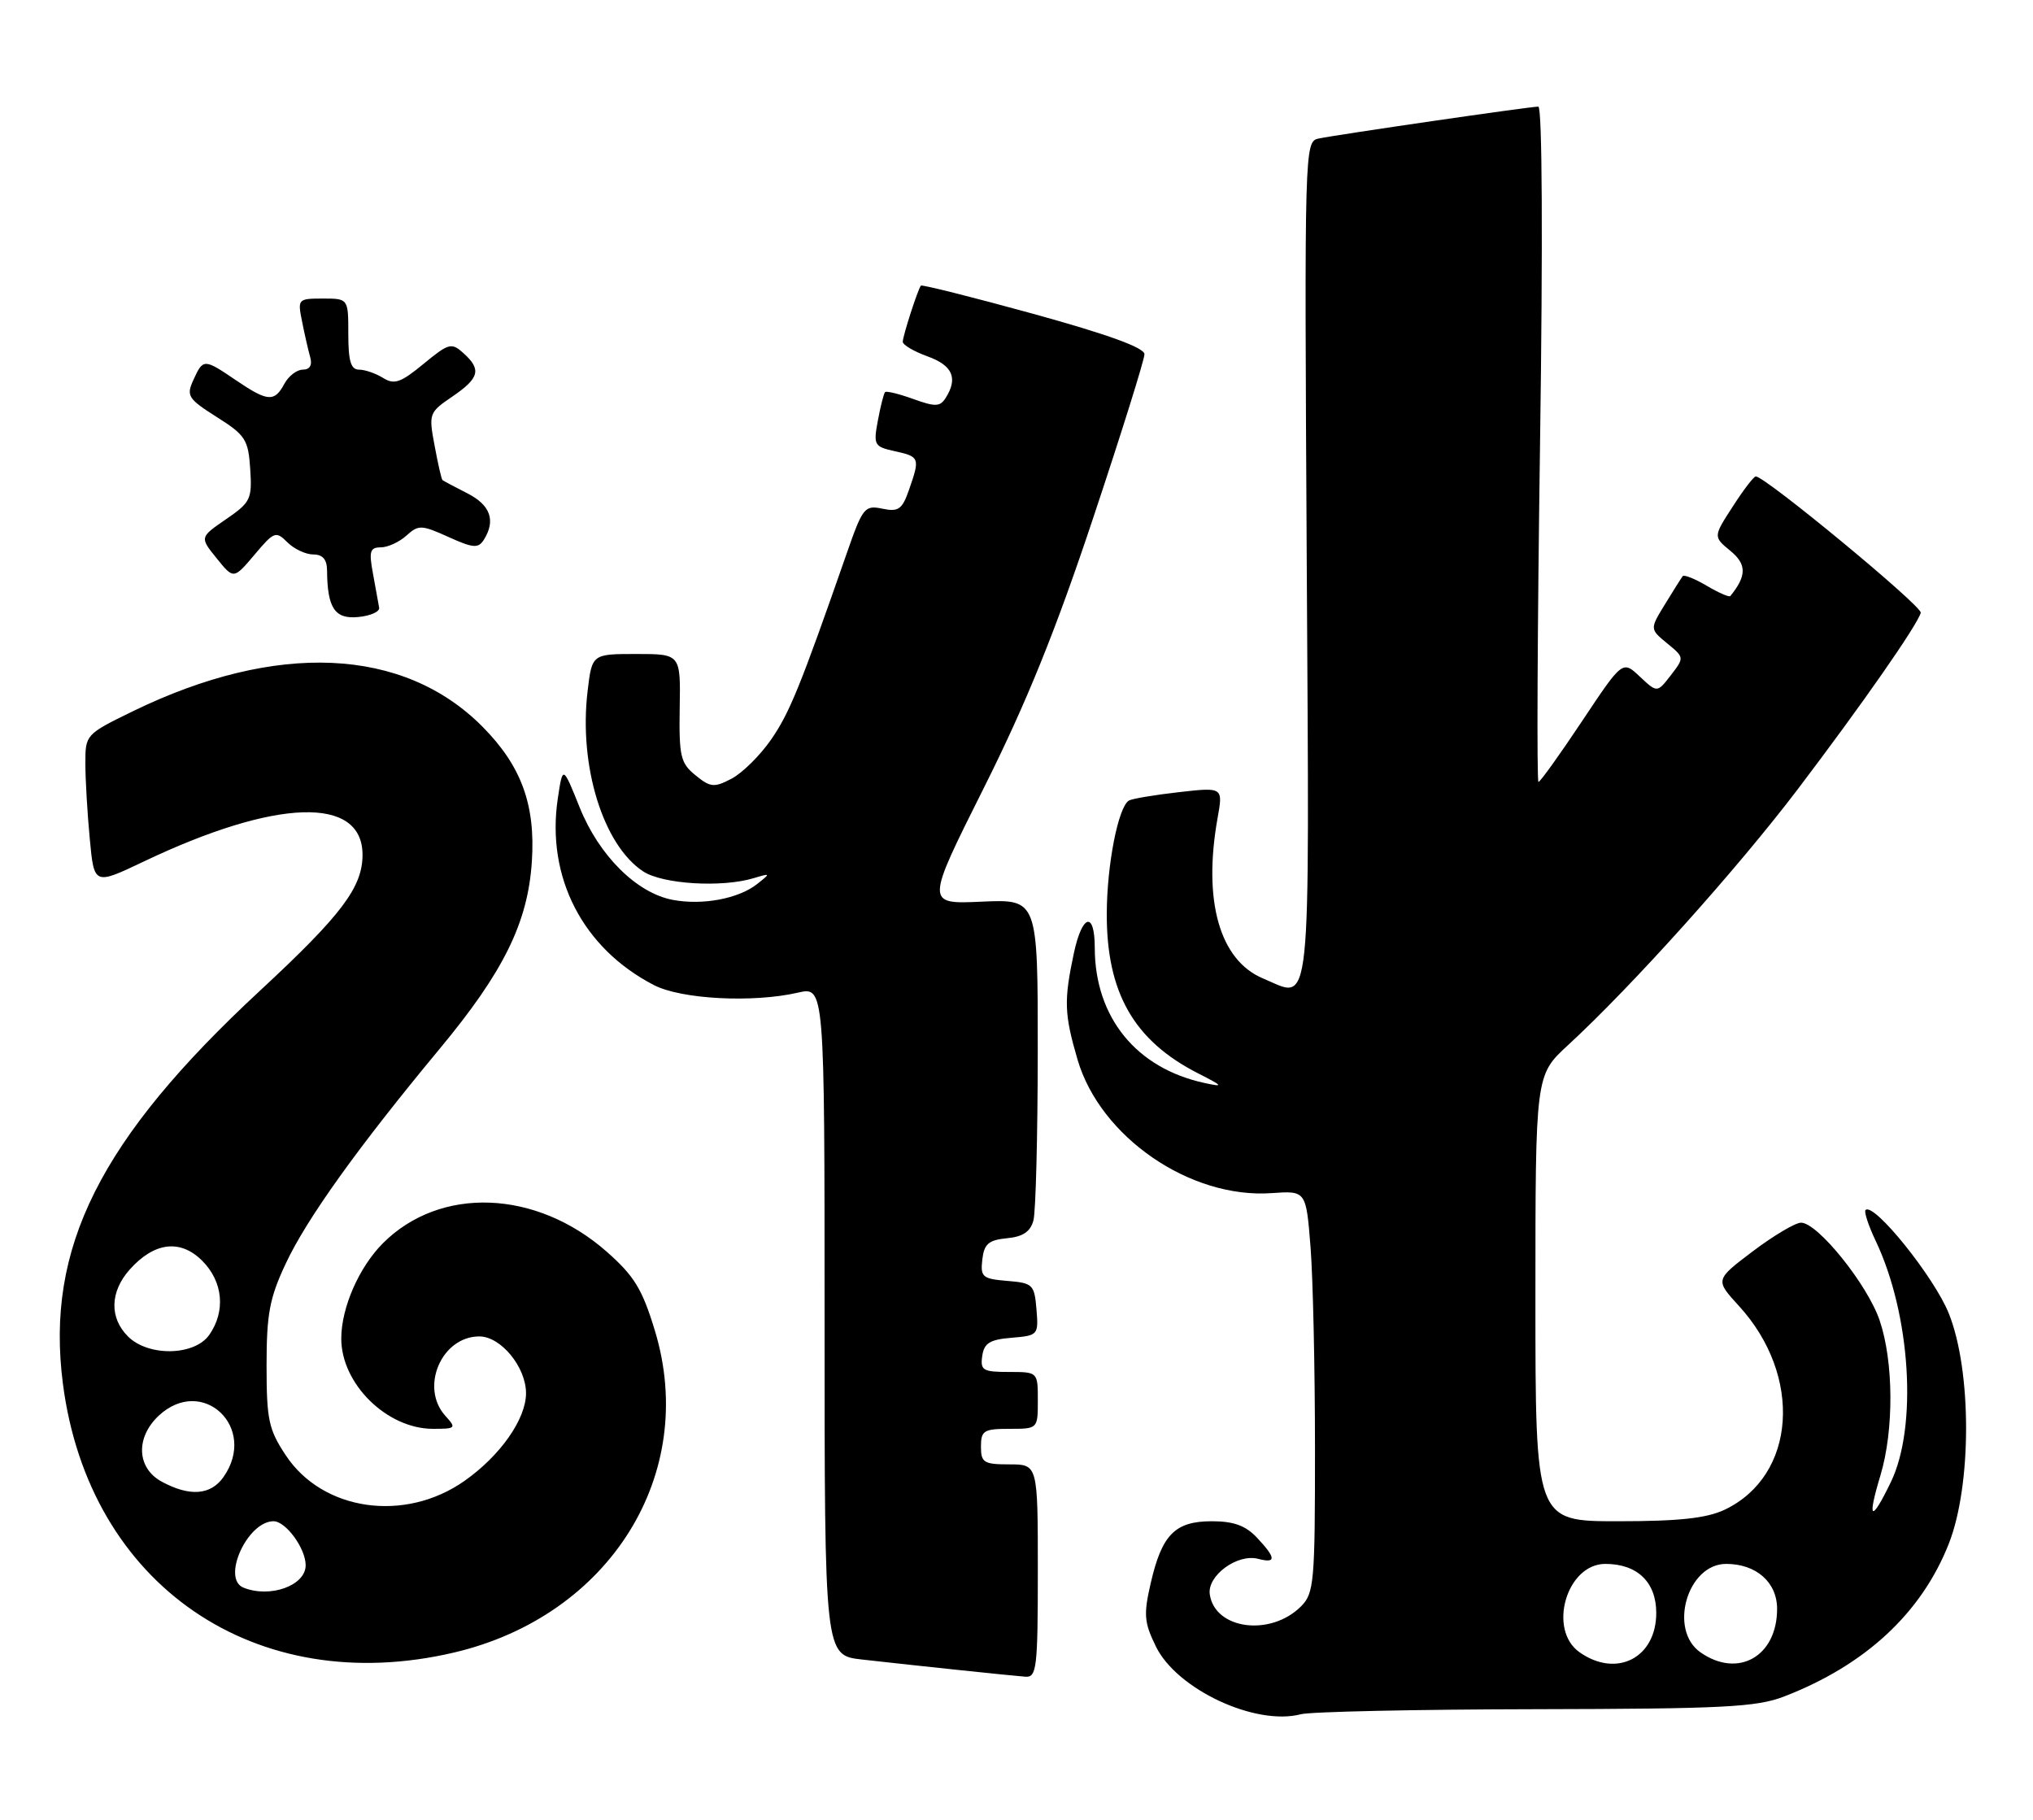 <?xml version="1.0" encoding="UTF-8" standalone="no"?>
<!DOCTYPE svg PUBLIC "-//W3C//DTD SVG 1.1//EN" "http://www.w3.org/Graphics/SVG/1.1/DTD/svg11.dtd" >
<svg xmlns="http://www.w3.org/2000/svg" xmlns:xlink="http://www.w3.org/1999/xlink" version="1.1" viewBox="0 0 286 256">
 <g >
 <path fill="currentColor"
d=" M 216.00 240.44 C 242.40 240.39 247.10 240.15 250.97 238.66 C 262.42 234.24 270.31 226.92 274.16 217.15 C 277.39 208.92 277.40 192.87 274.16 184.78 C 272.12 179.66 263.59 169.07 262.44 170.22 C 262.21 170.46 262.85 172.42 263.88 174.58 C 268.79 184.93 269.78 200.70 266.00 208.50 C 263.21 214.26 262.63 213.88 264.54 207.54 C 266.45 201.19 266.40 191.53 264.42 185.73 C 262.71 180.70 255.71 172.00 253.37 172.00 C 252.57 172.00 249.52 173.81 246.59 176.02 C 241.27 180.04 241.27 180.04 244.62 183.70 C 253.66 193.57 252.68 207.60 242.62 212.38 C 240.07 213.58 236.23 214.00 227.60 214.00 C 216.00 214.00 216.00 214.00 216.00 182.63 C 216.00 151.25 216.00 151.25 220.56 147.05 C 229.63 138.69 244.35 122.29 252.91 111.02 C 261.96 99.09 269.72 87.97 270.21 86.20 C 270.46 85.31 248.33 67.02 247.00 67.02 C 246.72 67.02 245.26 68.92 243.76 71.26 C 241.01 75.50 241.01 75.50 243.44 77.50 C 245.74 79.39 245.73 81.01 243.42 83.85 C 243.27 84.04 241.77 83.39 240.10 82.40 C 238.43 81.41 236.91 80.81 236.72 81.05 C 236.53 81.30 235.41 83.07 234.23 85.00 C 232.09 88.49 232.09 88.49 234.53 90.50 C 236.96 92.49 236.96 92.51 235.05 94.99 C 233.13 97.47 233.13 97.47 230.69 95.18 C 228.26 92.89 228.26 92.89 222.56 101.45 C 219.43 106.15 216.67 110.00 216.43 110.00 C 216.18 110.00 216.28 88.62 216.65 62.50 C 217.06 34.03 216.96 15.00 216.41 15.00 C 215.25 14.99 188.17 18.93 185.50 19.49 C 183.52 19.91 183.50 20.58 183.83 78.96 C 184.20 144.34 184.60 140.53 177.68 137.64 C 171.58 135.09 169.21 126.74 171.28 115.12 C 172.07 110.73 172.07 110.73 165.82 111.44 C 162.38 111.83 159.23 112.36 158.81 112.62 C 157.31 113.54 155.72 121.64 155.70 128.50 C 155.66 139.65 159.51 146.39 168.56 151.00 C 172.08 152.79 172.18 152.94 169.50 152.36 C 159.86 150.30 154.02 143.12 154.01 133.31 C 154.00 128.14 152.26 128.58 151.08 134.04 C 149.65 140.75 149.71 142.65 151.59 149.07 C 154.79 159.96 167.44 168.66 178.91 167.84 C 183.74 167.50 183.74 167.50 184.37 175.50 C 184.71 179.90 184.99 192.61 184.99 203.75 C 185.00 222.58 184.86 224.14 183.03 225.97 C 178.74 230.26 170.90 229.23 170.19 224.28 C 169.81 221.65 174.08 218.52 177.00 219.29 C 179.57 219.96 179.53 219.19 176.83 216.31 C 175.23 214.61 173.55 214.00 170.48 214.00 C 165.31 214.00 163.46 215.87 161.89 222.67 C 160.86 227.13 160.95 228.22 162.61 231.62 C 165.55 237.65 176.62 242.82 183.00 241.15 C 184.38 240.79 199.22 240.47 216.00 240.44 Z  M 146.00 221.00 C 146.00 206.00 146.00 206.00 142.00 206.00 C 138.40 206.00 138.00 205.75 138.00 203.50 C 138.00 201.25 138.40 201.00 142.00 201.00 C 146.00 201.00 146.00 201.00 146.00 197.00 C 146.00 193.00 146.00 193.00 141.93 193.00 C 138.28 193.00 137.89 192.77 138.18 190.75 C 138.44 188.94 139.24 188.44 142.31 188.19 C 146.03 187.88 146.11 187.80 145.81 184.19 C 145.52 180.70 145.29 180.48 141.69 180.19 C 138.21 179.90 137.91 179.64 138.19 177.19 C 138.44 174.99 139.07 174.44 141.65 174.19 C 143.90 173.98 144.96 173.26 145.38 171.69 C 145.71 170.49 145.98 159.82 145.99 147.99 C 146.00 126.49 146.00 126.49 138.11 126.84 C 130.21 127.20 130.21 127.20 138.40 110.85 C 144.40 98.87 148.51 88.72 153.79 72.85 C 157.76 60.95 161.00 50.59 161.00 49.83 C 161.00 48.91 155.86 47.05 145.40 44.16 C 136.82 41.80 129.69 40.01 129.55 40.18 C 129.11 40.74 127.00 47.27 127.00 48.08 C 127.00 48.52 128.57 49.44 130.50 50.14 C 134.02 51.41 134.79 53.20 133.04 55.97 C 132.25 57.23 131.58 57.25 128.48 56.13 C 126.48 55.41 124.70 54.97 124.51 55.16 C 124.33 55.35 123.87 57.14 123.50 59.15 C 122.85 62.62 122.97 62.83 125.91 63.48 C 129.38 64.24 129.44 64.43 127.88 68.90 C 126.92 71.66 126.40 72.03 124.13 71.56 C 121.65 71.04 121.36 71.40 119.15 77.75 C 112.60 96.54 111.08 100.28 108.47 104.05 C 106.91 106.30 104.40 108.77 102.90 109.55 C 100.46 110.82 99.93 110.77 97.84 109.06 C 95.74 107.36 95.51 106.40 95.62 99.58 C 95.75 92.00 95.75 92.00 89.51 92.00 C 83.28 92.00 83.28 92.00 82.66 97.25 C 81.41 107.77 84.85 118.89 90.49 122.59 C 93.22 124.38 101.52 124.89 106.01 123.54 C 108.43 122.81 108.44 122.84 106.50 124.37 C 103.88 126.43 98.82 127.38 94.65 126.59 C 89.58 125.64 84.28 120.38 81.55 113.59 C 79.17 107.67 79.17 107.67 78.47 112.33 C 76.82 123.39 81.97 133.40 92.00 138.58 C 95.85 140.57 105.90 141.10 112.25 139.64 C 116.00 138.78 116.00 138.78 116.00 185.82 C 116.00 232.86 116.00 232.86 121.25 233.45 C 129.13 234.34 142.27 235.72 144.25 235.87 C 145.84 235.99 146.00 234.67 146.00 221.00 Z  M 63.91 232.46 C 85.82 227.30 98.25 207.35 92.13 187.19 C 90.35 181.33 89.22 179.49 85.35 176.08 C 75.42 167.34 61.94 166.83 53.88 174.88 C 50.51 178.26 48.02 183.93 48.01 188.28 C 47.99 194.65 54.41 200.99 60.90 201.00 C 64.14 201.00 64.23 200.91 62.65 199.17 C 59.04 195.18 62.11 188.00 67.43 188.00 C 70.46 188.00 74.00 192.31 74.00 195.99 C 74.00 199.63 70.38 204.78 65.35 208.32 C 56.95 214.23 45.39 212.57 40.20 204.72 C 37.79 201.09 37.50 199.71 37.50 192.07 C 37.50 184.85 37.92 182.59 40.20 177.75 C 43.15 171.44 50.39 161.35 61.86 147.53 C 70.85 136.71 74.26 129.79 74.82 121.21 C 75.35 113.23 73.35 107.76 67.90 102.25 C 56.77 91.01 38.87 90.22 18.66 100.07 C 12.06 103.29 12.00 103.35 12.01 107.41 C 12.01 109.66 12.29 114.43 12.63 118.01 C 13.24 124.52 13.24 124.52 20.21 121.20 C 38.88 112.31 51.00 111.93 51.00 120.25 C 51.00 124.81 48.06 128.71 36.59 139.35 C 14.05 160.25 6.38 175.53 8.85 194.66 C 12.51 222.97 35.93 239.05 63.91 232.46 Z  M 53.34 85.50 C 53.25 84.95 52.86 82.81 52.48 80.75 C 51.88 77.56 52.04 77.00 53.56 77.00 C 54.54 77.00 56.16 76.26 57.17 75.35 C 58.87 73.81 59.28 73.82 63.07 75.53 C 66.56 77.11 67.28 77.17 68.06 75.94 C 69.77 73.23 69.00 71.05 65.75 69.40 C 63.96 68.49 62.39 67.65 62.25 67.54 C 62.11 67.43 61.61 65.25 61.14 62.70 C 60.29 58.19 60.35 58.02 63.63 55.79 C 67.45 53.18 67.76 51.99 65.20 49.68 C 63.52 48.16 63.14 48.26 59.58 51.19 C 56.38 53.83 55.47 54.15 53.90 53.17 C 52.87 52.53 51.35 52.00 50.51 52.00 C 49.36 52.00 49.00 50.80 49.00 47.00 C 49.00 42.00 49.00 42.00 45.42 42.00 C 41.91 42.00 41.85 42.07 42.50 45.25 C 42.85 47.04 43.37 49.29 43.64 50.25 C 43.96 51.37 43.58 52.00 42.60 52.00 C 41.76 52.00 40.59 52.90 40.00 54.00 C 38.61 56.59 37.66 56.52 33.21 53.50 C 28.69 50.43 28.58 50.43 27.21 53.44 C 26.18 55.69 26.44 56.09 30.50 58.67 C 34.53 61.21 34.93 61.84 35.20 65.98 C 35.48 70.20 35.26 70.67 31.80 73.04 C 28.09 75.59 28.09 75.59 30.48 78.54 C 32.87 81.50 32.87 81.50 35.80 78.04 C 38.55 74.77 38.81 74.67 40.43 76.29 C 41.37 77.23 43.01 78.00 44.07 78.00 C 45.40 78.00 46.00 78.70 46.01 80.25 C 46.05 85.54 47.10 87.12 50.38 86.80 C 52.10 86.64 53.43 86.05 53.34 85.50 Z  M 222.22 232.44 C 217.69 229.27 220.38 220.00 225.83 220.00 C 230.34 220.00 233.00 222.57 233.00 226.90 C 233.00 233.22 227.42 236.09 222.22 232.44 Z  M 239.22 232.44 C 234.69 229.27 237.38 220.00 242.83 220.00 C 247.07 220.00 250.00 222.59 250.00 226.33 C 250.00 233.02 244.50 236.14 239.22 232.44 Z  M 34.25 223.34 C 31.13 222.08 34.80 214.00 38.48 214.00 C 40.21 214.00 43.00 217.82 43.00 220.19 C 43.00 223.05 38.00 224.85 34.25 223.34 Z  M 22.75 208.43 C 19.24 206.52 19.04 202.26 22.31 199.17 C 28.46 193.40 36.32 200.82 31.44 207.78 C 29.65 210.34 26.68 210.56 22.75 208.43 Z  M 18.00 188.00 C 15.37 185.37 15.47 181.71 18.25 178.59 C 21.70 174.73 25.37 174.28 28.45 177.36 C 31.38 180.29 31.77 184.45 29.44 187.78 C 27.37 190.74 20.87 190.87 18.00 188.00 Z "/>
</g>
</svg>